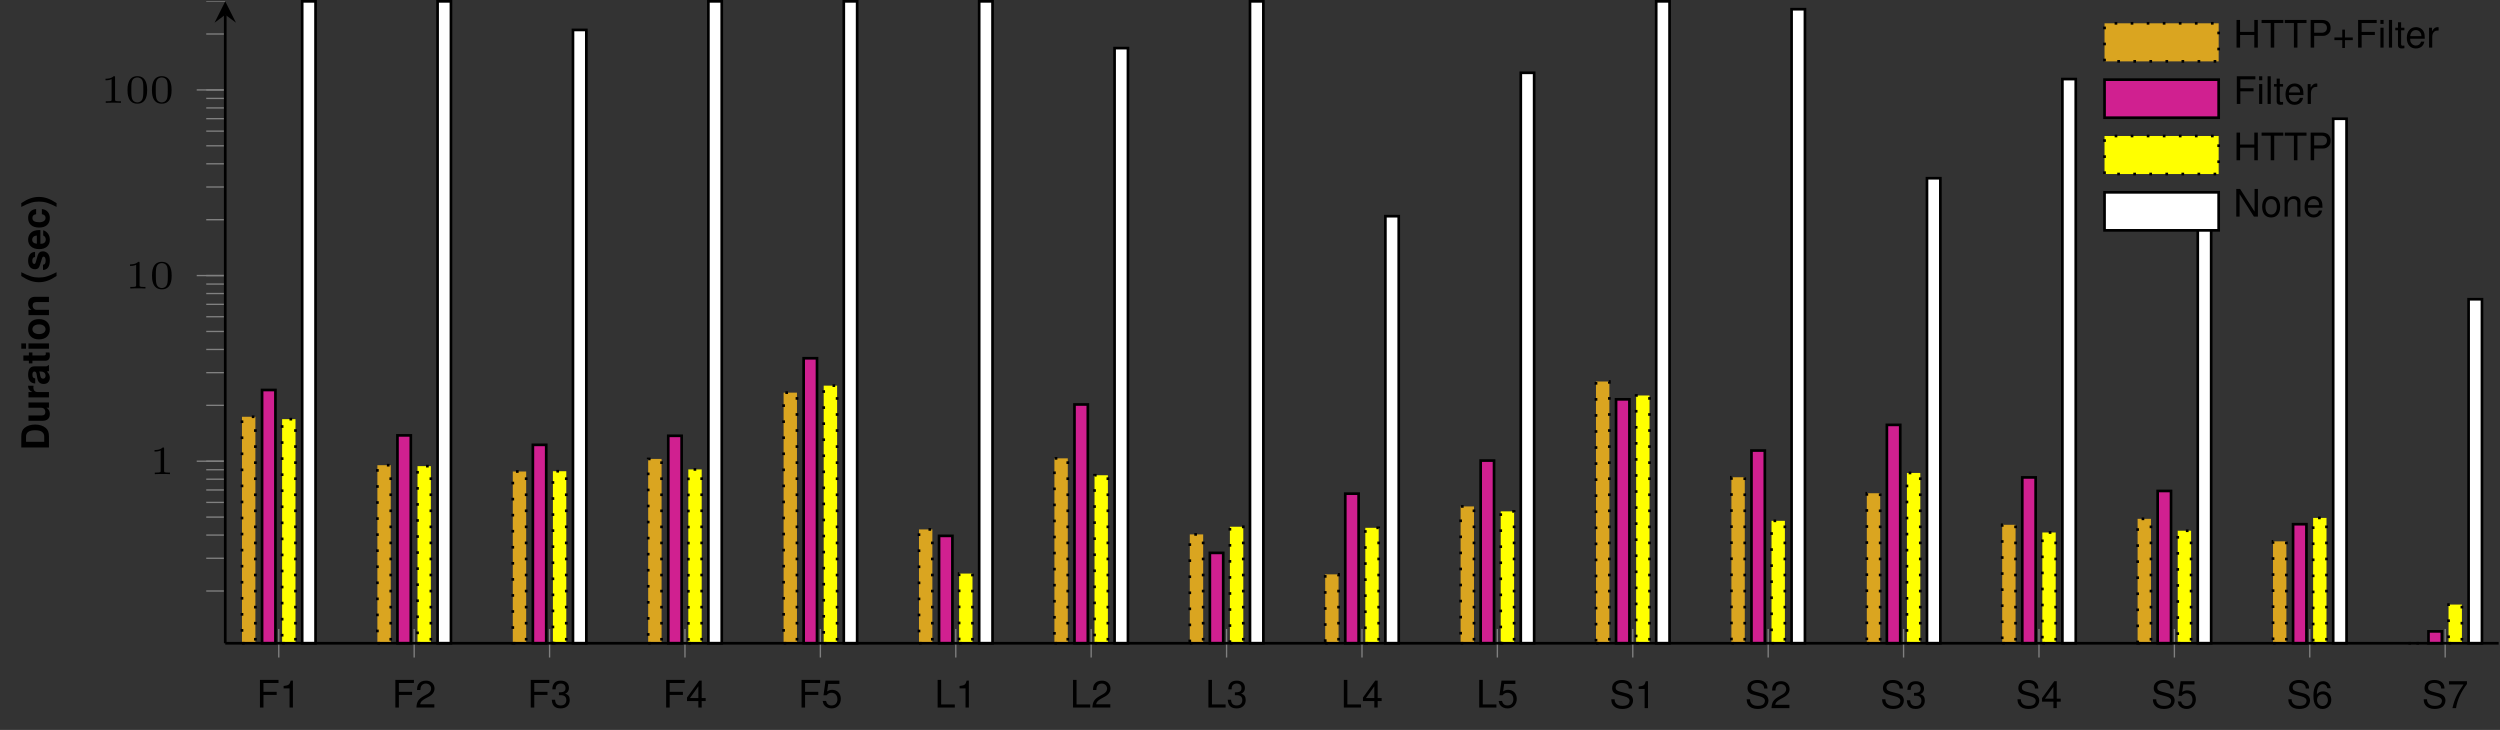 <?xml version='1.0'?>
<!-- This file was generated by dvisvgm 1.9.2 -->
<svg height='108.754pt' version='1.1' viewBox='0 -108.754 372.496 108.754' width='372.496pt' xmlns='http://www.w3.org/2000/svg' xmlns:xlink='http://www.w3.org/1999/xlink'>
<rect x="0" y="-108.754" width="372.496" height="108.754" fill="#333333" stroke="none"/>
<defs>
<clipPath id='clip1'>
<path d='M33.562 128.793H372.301V-250.261H33.562'/>
</clipPath>
<clipPath id='clip2'>
<path d='M-108.195 -12.91V-108.555H514.059V-12.91'/>
</clipPath>
<path d='M1.148 -4.124C0.498 -3.146 0.226 -2.365 0.226 -1.499C0.226 -0.628 0.498 0.153 1.148 1.131H1.714C1.115 -0.034 0.922 -0.668 0.922 -1.499C0.922 -2.325 1.115 -2.97 1.714 -4.124H1.148Z' id='g1-40'/>
<path d='M0.69 1.131C1.341 0.153 1.612 -0.628 1.612 -1.494C1.612 -2.365 1.341 -3.146 0.69 -4.124H0.124C0.724 -2.959 0.917 -2.325 0.917 -1.494C0.917 -0.668 0.724 -0.023 0.124 1.131H0.69Z' id='g1-41'/>
<path d='M0.436 0H2.048C2.676 0 3.072 -0.147 3.349 -0.481C3.677 -0.866 3.853 -1.426 3.853 -2.065C3.853 -2.699 3.677 -3.259 3.349 -3.649C3.072 -3.983 2.682 -4.124 2.048 -4.124H0.436V0ZM1.284 -0.707V-3.417H2.048C2.687 -3.417 3.004 -2.97 3.004 -2.059C3.004 -1.154 2.687 -0.707 2.048 -0.707H1.284Z' id='g1-68'/>
<path d='M2.965 -0.096C2.823 -0.226 2.783 -0.311 2.783 -0.47V-2.167C2.783 -2.789 2.359 -3.106 1.533 -3.106S0.277 -2.755 0.226 -2.048H0.99C1.03 -2.365 1.16 -2.467 1.55 -2.467C1.856 -2.467 2.008 -2.365 2.008 -2.161C2.008 -2.059 1.957 -1.969 1.873 -1.924C1.765 -1.867 1.765 -1.867 1.375 -1.805L1.058 -1.748C0.453 -1.646 0.158 -1.335 0.158 -0.786C0.158 -0.526 0.232 -0.311 0.373 -0.158C0.549 0.023 0.815 0.13 1.086 0.13C1.426 0.13 1.737 -0.017 2.014 -0.306C2.014 -0.147 2.031 -0.091 2.105 0H2.965V-0.096ZM2.008 -1.228C2.008 -0.769 1.782 -0.509 1.38 -0.509C1.115 -0.509 0.95 -0.651 0.95 -0.877C0.95 -1.115 1.075 -1.228 1.403 -1.296L1.675 -1.346C1.884 -1.386 1.918 -1.397 2.008 -1.443V-1.228Z' id='g1-97'/>
<path d='M2.953 -1.912C2.897 -2.659 2.399 -3.106 1.635 -3.106C0.724 -3.106 0.192 -2.506 0.192 -1.465C0.192 -0.458 0.718 0.13 1.624 0.13C2.365 0.13 2.88 -0.328 2.953 -1.058H2.195C2.093 -0.662 1.935 -0.509 1.629 -0.509C1.228 -0.509 0.984 -0.871 0.984 -1.465C0.984 -1.754 1.041 -2.025 1.137 -2.206C1.228 -2.376 1.403 -2.467 1.629 -2.467C1.952 -2.467 2.105 -2.314 2.195 -1.912H2.953Z' id='g1-99'/>
<path d='M2.965 -1.279C2.97 -1.346 2.97 -1.375 2.97 -1.414C2.97 -1.72 2.925 -2.003 2.851 -2.218C2.648 -2.772 2.155 -3.106 1.539 -3.106C0.662 -3.106 0.124 -2.472 0.124 -1.448C0.124 -0.47 0.656 0.13 1.522 0.13C2.206 0.13 2.761 -0.26 2.936 -0.86H2.155C2.059 -0.617 1.839 -0.475 1.55 -0.475C1.324 -0.475 1.143 -0.571 1.03 -0.741C0.956 -0.854 0.928 -0.99 0.917 -1.279H2.965ZM0.928 -1.805C0.979 -2.269 1.177 -2.501 1.528 -2.501C1.726 -2.501 1.907 -2.404 2.02 -2.246C2.093 -2.133 2.127 -2.014 2.144 -1.805H0.928Z' id='g1-101'/>
<path d='M1.171 -3.055H0.379V0H1.171V-3.055ZM1.171 -4.124H0.379V-3.417H1.171V-4.124Z' id='g1-105'/>
<path d='M0.356 -3.055V0H1.148V-1.833C1.148 -2.195 1.403 -2.433 1.788 -2.433C2.127 -2.433 2.297 -2.246 2.297 -1.884V0H3.089V-2.048C3.089 -2.721 2.716 -3.106 2.065 -3.106C1.652 -3.106 1.375 -2.953 1.148 -2.614V-3.055H0.356Z' id='g1-110'/>
<path d='M1.703 -3.106C0.769 -3.106 0.198 -2.489 0.198 -1.488C0.198 -0.481 0.769 0.13 1.709 0.13C2.636 0.13 3.219 -0.487 3.219 -1.465C3.219 -2.501 2.659 -3.106 1.703 -3.106ZM1.709 -2.467C2.144 -2.467 2.427 -2.076 2.427 -1.477C2.427 -0.905 2.133 -0.509 1.709 -0.509C1.279 -0.509 0.99 -0.905 0.99 -1.488S1.279 -2.467 1.709 -2.467Z' id='g1-111'/>
<path d='M0.356 -3.055V0H1.148V-1.624C1.148 -2.088 1.38 -2.32 1.844 -2.32C1.929 -2.32 1.986 -2.314 2.093 -2.297V-3.1C2.048 -3.106 2.02 -3.106 1.997 -3.106C1.635 -3.106 1.318 -2.868 1.148 -2.455V-3.055H0.356Z' id='g1-114'/>
<path d='M2.857 -2.071C2.846 -2.716 2.348 -3.106 1.528 -3.106C0.752 -3.106 0.272 -2.716 0.272 -2.088C0.272 -1.884 0.334 -1.709 0.441 -1.59C0.549 -1.482 0.645 -1.431 0.939 -1.335L1.884 -1.041C2.082 -0.979 2.15 -0.917 2.15 -0.792C2.15 -0.605 1.929 -0.492 1.561 -0.492C1.358 -0.492 1.194 -0.532 1.092 -0.6C1.007 -0.662 0.973 -0.724 0.939 -0.888H0.164C0.187 -0.221 0.679 0.13 1.607 0.13C2.031 0.13 2.354 0.04 2.58 -0.141S2.942 -0.605 2.942 -0.905C2.942 -1.301 2.744 -1.556 2.342 -1.675L1.341 -1.963C1.12 -2.031 1.064 -2.076 1.064 -2.201C1.064 -2.37 1.245 -2.484 1.522 -2.484C1.901 -2.484 2.088 -2.348 2.093 -2.071H2.857Z' id='g1-115'/>
<path d='M1.703 -2.993H1.262V-3.813H0.47V-2.993H0.079V-2.467H0.47V-0.588C0.47 -0.107 0.724 0.13 1.245 0.13C1.42 0.13 1.561 0.113 1.703 0.068V-0.487C1.624 -0.475 1.578 -0.47 1.522 -0.47C1.313 -0.47 1.262 -0.532 1.262 -0.803V-2.467H1.703V-2.993Z' id='g1-116'/>
<path d='M3.061 0V-3.055H2.269V-1.143C2.269 -0.781 2.014 -0.543 1.629 -0.543C1.29 -0.543 1.12 -0.724 1.12 -1.092V-3.055H0.328V-0.928C0.328 -0.255 0.702 0.13 1.352 0.13C1.765 0.13 2.042 -0.023 2.269 -0.362V0H3.061Z' id='g1-117'/>
<path d='M3.021 -1.511H1.85V-2.682H1.454V-1.511H0.283V-1.115H1.454V0.057H1.85V-1.115H3.021V-1.511Z' id='g4-43'/>
<path d='M1.465 -2.857V0H1.963V-4.011H1.635C1.46 -3.394 1.346 -3.31 0.577 -3.213V-2.857H1.465Z' id='g4-49'/>
<path d='M2.863 -0.492H0.752C0.803 -0.82 0.984 -1.03 1.477 -1.318L2.042 -1.624C2.602 -1.929 2.891 -2.342 2.891 -2.834C2.891 -3.168 2.755 -3.479 2.518 -3.694S1.986 -4.011 1.607 -4.011C1.098 -4.011 0.718 -3.83 0.498 -3.491C0.356 -3.276 0.294 -3.027 0.283 -2.619H0.781C0.798 -2.891 0.832 -3.055 0.9 -3.185C1.03 -3.428 1.29 -3.576 1.59 -3.576C2.042 -3.576 2.382 -3.253 2.382 -2.823C2.382 -2.506 2.195 -2.235 1.839 -2.031L1.318 -1.737C0.481 -1.262 0.238 -0.883 0.192 0H2.863V-0.492Z' id='g4-50'/>
<path d='M1.25 -1.839H1.313L1.522 -1.844C2.071 -1.844 2.354 -1.595 2.354 -1.115C2.354 -0.611 2.042 -0.311 1.522 -0.311C0.979 -0.311 0.713 -0.583 0.679 -1.165H0.181C0.204 -0.843 0.26 -0.634 0.356 -0.453C0.56 -0.068 0.956 0.13 1.505 0.13C2.331 0.13 2.863 -0.362 2.863 -1.12C2.863 -1.629 2.665 -1.912 2.184 -2.076C2.557 -2.223 2.744 -2.506 2.744 -2.908C2.744 -3.598 2.286 -4.011 1.522 -4.011C0.713 -4.011 0.283 -3.57 0.266 -2.716H0.764C0.769 -2.959 0.792 -3.095 0.854 -3.219C0.967 -3.44 1.216 -3.576 1.528 -3.576C1.969 -3.576 2.235 -3.315 2.235 -2.891C2.235 -2.608 2.133 -2.438 1.912 -2.348C1.776 -2.291 1.601 -2.269 1.25 -2.263V-1.839Z' id='g4-51'/>
<path d='M1.85 -0.962V0H2.348V-0.962H2.942V-1.409H2.348V-4.011H1.98L0.158 -1.488V-0.962H1.85ZM1.85 -1.409H0.594L1.85 -3.163V-1.409Z' id='g4-52'/>
<path d='M2.693 -4.011H0.622L0.322 -1.827H0.781C1.013 -2.105 1.205 -2.201 1.516 -2.201C2.054 -2.201 2.393 -1.833 2.393 -1.239C2.393 -0.662 2.059 -0.311 1.516 -0.311C1.081 -0.311 0.815 -0.532 0.696 -0.984H0.198C0.266 -0.656 0.322 -0.498 0.441 -0.351C0.668 -0.045 1.075 0.13 1.528 0.13C2.337 0.13 2.902 -0.458 2.902 -1.307C2.902 -2.099 2.376 -2.642 1.607 -2.642C1.324 -2.642 1.098 -2.568 0.866 -2.399L1.024 -3.519H2.693V-4.011Z' id='g4-53'/>
<path d='M2.817 -2.965C2.721 -3.621 2.291 -4.011 1.68 -4.011C1.239 -4.011 0.843 -3.796 0.605 -3.44C0.356 -3.049 0.243 -2.557 0.243 -1.827C0.243 -1.154 0.345 -0.724 0.583 -0.368C0.798 -0.045 1.148 0.13 1.59 0.13C2.354 0.13 2.902 -0.436 2.902 -1.222C2.902 -1.969 2.393 -2.495 1.675 -2.495C1.279 -2.495 0.967 -2.342 0.752 -2.048C0.758 -3.027 1.075 -3.57 1.646 -3.57C1.997 -3.57 2.24 -3.349 2.32 -2.965H2.817ZM1.612 -2.054C2.093 -2.054 2.393 -1.72 2.393 -1.182C2.393 -0.679 2.054 -0.311 1.595 -0.311C1.131 -0.311 0.781 -0.696 0.781 -1.211C0.781 -1.709 1.12 -2.054 1.612 -2.054Z' id='g4-54'/>
<path d='M2.942 -4.011H0.26V-3.519H2.427C1.471 -2.155 1.081 -1.318 0.781 0H1.313C1.533 -1.284 2.037 -2.387 2.942 -3.592V-4.011Z' id='g4-55'/>
<path d='M1.035 -1.878H3.004V-2.342H1.035V-3.66H3.276V-4.124H0.509V0H1.035V-1.878Z' id='g4-70'/>
<path d='M3.117 -1.878V0H3.643V-4.124H3.117V-2.342H0.996V-4.124H0.47V0H1.001V-1.878H3.117Z' id='g4-72'/>
<path d='M0.979 -4.124H0.453V0H3.015V-0.464H0.979V-4.124Z' id='g4-76'/>
<path d='M3.655 -4.124H3.157V-0.752L1.001 -4.124H0.43V0H0.928V-3.344L3.061 0H3.655V-4.124Z' id='g4-78'/>
<path d='M1.041 -1.748H2.337C2.659 -1.748 2.914 -1.844 3.134 -2.042C3.383 -2.269 3.491 -2.535 3.491 -2.914C3.491 -3.689 3.032 -4.124 2.218 -4.124H0.515V0H1.041V-1.748ZM1.041 -2.212V-3.66H2.139C2.642 -3.66 2.942 -3.389 2.942 -2.936S2.642 -2.212 2.139 -2.212H1.041Z' id='g4-80'/>
<path d='M3.372 -2.914C3.366 -3.723 2.812 -4.192 1.861 -4.192C0.956 -4.192 0.396 -3.728 0.396 -2.981C0.396 -2.478 0.662 -2.161 1.205 -2.02L2.229 -1.748C2.75 -1.612 2.987 -1.403 2.987 -1.081C2.987 -0.86 2.868 -0.634 2.693 -0.509C2.529 -0.396 2.269 -0.334 1.935 -0.334C1.488 -0.334 1.182 -0.441 0.984 -0.679C0.832 -0.86 0.764 -1.058 0.769 -1.313H0.272C0.277 -0.933 0.351 -0.685 0.515 -0.458C0.798 -0.074 1.273 0.13 1.901 0.13C2.393 0.13 2.795 0.017 3.061 -0.187C3.338 -0.407 3.513 -0.775 3.513 -1.131C3.513 -1.641 3.196 -2.014 2.636 -2.167L1.601 -2.444C1.103 -2.58 0.922 -2.738 0.922 -3.055C0.922 -3.474 1.29 -3.751 1.844 -3.751C2.501 -3.751 2.868 -3.451 2.874 -2.914H3.372Z' id='g4-83'/>
<path d='M2.003 -3.66H3.355V-4.124H0.119V-3.66H1.477V0H2.003V-3.66Z' id='g4-84'/>
<path d='M2.902 -1.324C2.902 -1.776 2.868 -2.048 2.783 -2.269C2.591 -2.755 2.139 -3.049 1.584 -3.049C0.758 -3.049 0.226 -2.416 0.226 -1.443S0.741 0.13 1.573 0.13C2.252 0.13 2.721 -0.255 2.84 -0.9H2.365C2.235 -0.509 1.969 -0.306 1.59 -0.306C1.29 -0.306 1.035 -0.441 0.877 -0.69C0.764 -0.86 0.724 -1.03 0.718 -1.324H2.902ZM0.73 -1.709C0.769 -2.257 1.103 -2.614 1.578 -2.614C2.042 -2.614 2.399 -2.229 2.399 -1.742C2.399 -1.731 2.399 -1.72 2.393 -1.709H0.73Z' id='g4-101'/>
<path d='M0.849 -2.965H0.379V0H0.849V-2.965ZM0.849 -4.124H0.373V-3.53H0.849V-4.124Z' id='g4-105'/>
<path d='M0.86 -4.124H0.385V0H0.86V-4.124Z' id='g4-108'/>
<path d='M0.396 -2.965V0H0.871V-1.635C0.871 -2.24 1.188 -2.636 1.675 -2.636C2.048 -2.636 2.286 -2.41 2.286 -2.054V0H2.755V-2.24C2.755 -2.733 2.387 -3.049 1.816 -3.049C1.375 -3.049 1.092 -2.88 0.832 -2.467V-2.965H0.396Z' id='g4-110'/>
<path d='M1.539 -3.049C0.707 -3.049 0.204 -2.455 0.204 -1.46S0.702 0.13 1.544 0.13C2.376 0.13 2.885 -0.464 2.885 -1.437C2.885 -2.461 2.393 -3.049 1.539 -3.049ZM1.544 -2.614C2.076 -2.614 2.393 -2.178 2.393 -1.443C2.393 -0.747 2.065 -0.306 1.544 -0.306C1.018 -0.306 0.696 -0.741 0.696 -1.46C0.696 -2.172 1.018 -2.614 1.544 -2.614Z' id='g4-111'/>
<path d='M0.39 -2.965V0H0.866V-1.539C0.866 -1.963 0.973 -2.24 1.199 -2.404C1.346 -2.512 1.488 -2.546 1.816 -2.552V-3.032C1.737 -3.044 1.697 -3.049 1.635 -3.049C1.33 -3.049 1.098 -2.868 0.826 -2.427V-2.965H0.39Z' id='g4-114'/>
<path d='M1.437 -2.965H0.95V-3.779H0.481V-2.965H0.079V-2.58H0.481V-0.339C0.481 -0.04 0.685 0.13 1.052 0.13C1.165 0.13 1.279 0.119 1.437 0.091V-0.306C1.375 -0.289 1.301 -0.283 1.211 -0.283C1.007 -0.283 0.95 -0.339 0.95 -0.549V-2.58H1.437V-2.965Z' id='g4-116'/>
<path d='M3.288 -1.907C3.288 -2.343 3.288 -3.975 1.823 -3.975S0.359 -2.343 0.359 -1.907C0.359 -1.476 0.359 0.126 1.823 0.126S3.288 -1.476 3.288 -1.907ZM1.823 -0.066C1.572 -0.066 1.166 -0.185 1.022 -0.681C0.927 -1.028 0.927 -1.614 0.927 -1.985C0.927 -2.385 0.927 -2.845 1.01 -3.168C1.16 -3.706 1.614 -3.784 1.823 -3.784C2.098 -3.784 2.493 -3.652 2.624 -3.198C2.714 -2.881 2.72 -2.445 2.72 -1.985C2.72 -1.602 2.72 -0.998 2.618 -0.664C2.451 -0.143 2.02 -0.066 1.823 -0.066Z' id='g2-48'/>
<path d='M2.146 -3.796C2.146 -3.975 2.122 -3.975 1.943 -3.975C1.548 -3.593 0.938 -3.593 0.723 -3.593V-3.359C0.879 -3.359 1.273 -3.359 1.632 -3.527V-0.508C1.632 -0.311 1.632 -0.233 1.016 -0.233H0.759V0C1.088 -0.024 1.554 -0.024 1.889 -0.024S2.69 -0.024 3.019 0V-0.233H2.762C2.146 -0.233 2.146 -0.311 2.146 -0.508V-3.796Z' id='g2-49'/>
</defs>
<g id='page1'>
<path d='M36.055 -12.91H38.051V-46.656H36.055ZM56.23 -12.91H58.223V-39.441H56.23ZM76.406 -12.91H78.398V-38.5H76.406ZM96.578 -12.91H98.574V-40.375H96.578ZM116.754 -12.91H118.746V-50.25H116.754ZM136.93 -12.91H138.922V-29.871H136.93ZM157.106 -12.91H159.098V-40.461H157.106ZM177.277 -12.91H179.27V-29.129H177.277ZM197.453 -12.91H199.445V-23.176H197.453ZM217.629 -12.91H219.621V-33.297H217.629ZM237.801 -12.91H239.793V-51.91H237.801ZM257.977 -12.91H259.969V-37.645H257.977ZM278.152 -12.91H280.145V-35.262H278.152ZM298.324 -12.91H300.317V-30.559H298.324ZM318.5 -12.91H320.492V-31.449H318.5ZM338.676 -12.91H340.668V-28.094H338.676ZM358.848 -12.91H360.84V-12.91H358.848Z' fill='#daa520'/>
<path d='M36.055 -12.91H38.051V-46.656H36.055ZM56.23 -12.91H58.223V-39.441H56.23ZM76.406 -12.91H78.398V-38.5H76.406ZM96.578 -12.91H98.574V-40.375H96.578ZM116.754 -12.91H118.746V-50.25H116.754ZM136.93 -12.91H138.922V-29.871H136.93ZM157.106 -12.91H159.098V-40.461H157.106ZM177.277 -12.91H179.27V-29.129H177.277ZM197.453 -12.91H199.445V-23.176H197.453ZM217.629 -12.91H219.621V-33.297H217.629ZM237.801 -12.91H239.793V-51.91H237.801ZM257.977 -12.91H259.969V-37.645H257.977ZM278.152 -12.91H280.145V-35.262H278.152ZM298.324 -12.91H300.317V-30.559H298.324ZM318.5 -12.91H320.492V-31.449H318.5ZM338.676 -12.91H340.668V-28.094H338.676ZM358.848 -12.91H360.84V-12.91H358.848Z' fill='none' stroke='#000000' stroke-dasharray='0.399,1.993' stroke-miterlimit='10.037' stroke-width='0.4'/>
<path d='M39.047 -12.91H41.039V-50.645H39.047ZM59.219 -12.91H61.211V-43.883H59.219ZM79.395 -12.91H81.387V-42.473H79.395ZM99.57 -12.91H101.562V-43.82H99.57ZM119.742 -12.91H121.734V-55.375H119.742ZM139.918 -12.91H141.91V-28.91H139.918ZM160.094 -12.91H162.086V-48.488H160.094ZM180.266 -12.91H182.258V-26.375H180.266ZM200.442 -12.91H202.434V-35.199H200.442ZM220.617 -12.91H222.61V-40.129H220.617ZM240.789 -12.91H242.781V-49.254H240.789ZM260.965 -12.91H262.957V-41.625H260.965ZM281.141 -12.91H283.133V-45.449H281.141ZM301.313 -12.91H303.309V-37.621H301.313ZM321.488 -12.91H323.481V-35.602H321.488ZM341.664 -12.91H343.656V-30.648H341.664ZM361.84 -12.91H363.832V-14.68H361.84Z' fill='#d02090'/>
<path d='M39.047 -12.91H41.039V-50.645H39.047ZM59.219 -12.91H61.211V-43.883H59.219ZM79.395 -12.91H81.387V-42.473H79.395ZM99.57 -12.91H101.562V-43.82H99.57ZM119.742 -12.91H121.734V-55.375H119.742ZM139.918 -12.91H141.91V-28.91H139.918ZM160.094 -12.91H162.086V-48.488H160.094ZM180.266 -12.91H182.258V-26.375H180.266ZM200.442 -12.91H202.434V-35.199H200.442ZM220.617 -12.91H222.61V-40.129H220.617ZM240.789 -12.91H242.781V-49.254H240.789ZM260.965 -12.91H262.957V-41.625H260.965ZM281.141 -12.91H283.133V-45.449H281.141ZM301.313 -12.91H303.309V-37.621H301.313ZM321.488 -12.91H323.481V-35.602H321.488ZM341.664 -12.91H343.656V-30.648H341.664ZM361.84 -12.91H363.832V-14.68H361.84Z' fill='none' stroke='#000000' stroke-miterlimit='10.037' stroke-width='0.4'/>
<path d='M42.035 -12.91H44.027V-46.301H42.035ZM62.207 -12.91H64.199V-39.301H62.207ZM82.383 -12.91H84.375V-38.543H82.383ZM102.559 -12.91H104.551V-38.812H102.559ZM122.73 -12.91H124.727V-51.293H122.73ZM142.906 -12.91H144.899V-23.293H142.906ZM163.082 -12.91H165.074V-37.945H163.082ZM183.254 -12.91H185.25V-30.27H183.254ZM203.43 -12.91H205.422V-30.109H203.43ZM223.606 -12.91H225.598V-32.562H223.606ZM243.781 -12.91H245.774V-49.828H243.781ZM263.953 -12.91H265.945V-31.152H263.953ZM284.129 -12.91H286.121V-38.285H284.129ZM304.305 -12.91H306.297V-29.414H304.305ZM324.477 -12.91H326.469V-29.676H324.477ZM344.652 -12.91H346.645V-31.586H344.652ZM364.828 -12.91H366.82V-18.676H364.828Z' fill='#ffff00'/>
<path d='M42.035 -12.91H44.027V-46.301H42.035ZM62.207 -12.91H64.199V-39.301H62.207ZM82.383 -12.91H84.375V-38.543H82.383ZM102.559 -12.91H104.551V-38.812H102.559ZM122.73 -12.91H124.727V-51.293H122.73ZM142.906 -12.91H144.899V-23.293H142.906ZM163.082 -12.91H165.074V-37.945H163.082ZM183.254 -12.91H185.25V-30.27H183.254ZM203.43 -12.91H205.422V-30.109H203.43ZM223.606 -12.91H225.598V-32.562H223.606ZM243.781 -12.91H245.774V-49.828H243.781ZM263.953 -12.91H265.945V-31.152H263.953ZM284.129 -12.91H286.121V-38.285H284.129ZM304.305 -12.91H306.297V-29.414H304.305ZM324.477 -12.91H326.469V-29.676H324.477ZM344.652 -12.91H346.645V-31.586H344.652ZM364.828 -12.91H366.82V-18.676H364.828Z' fill='none' stroke='#000000' stroke-dasharray='0.399,1.993' stroke-miterlimit='10.037' stroke-width='0.4'/>
<path d='M45.023 -12.91H47.016V-108.555H45.023ZM65.199 -12.91H67.191V-108.555H65.199ZM85.371 -12.91H87.363V-104.293H85.371ZM105.547 -12.91H107.539V-108.555H105.547ZM125.723 -12.91H127.715V-108.555H125.723ZM145.895 -12.91H147.887V-108.555H145.895ZM166.07 -12.91H168.063V-101.586H166.07ZM186.246 -12.91H188.238V-108.555H186.246ZM206.418 -12.91H208.41V-76.543H206.418ZM226.594 -12.91H228.586V-97.906H226.594ZM246.77 -12.91H248.762V-108.555H246.77ZM266.942 -12.91H268.934V-107.383H266.942ZM287.117 -12.91H289.11V-82.199H287.117ZM307.293 -12.91H309.285V-96.973H307.293ZM327.465 -12.91H329.461V-79.488H327.465ZM347.641 -12.91H349.633V-91.059H347.641ZM367.817 -12.91H369.809V-64.168H367.817Z' fill='#ffffff'/>
<path d='M45.023 -12.91H47.016V-108.555H45.023ZM65.199 -12.91H67.191V-108.555H65.199ZM85.371 -12.91H87.363V-104.293H85.371ZM105.547 -12.91H107.539V-108.555H105.547ZM125.723 -12.91H127.715V-108.555H125.723ZM145.895 -12.91H147.887V-108.555H145.895ZM166.07 -12.91H168.063V-101.586H166.07ZM186.246 -12.91H188.238V-108.555H186.246ZM206.418 -12.91H208.41V-76.543H206.418ZM226.594 -12.91H228.586V-97.906H226.594ZM246.77 -12.91H248.762V-108.555H246.77ZM266.942 -12.91H268.934V-107.383H266.942ZM287.117 -12.91H289.11V-82.199H287.117ZM307.293 -12.91H309.285V-96.973H307.293ZM327.465 -12.91H329.461V-79.488H327.465ZM347.641 -12.91H349.633V-91.059H347.641ZM367.817 -12.91H369.809V-64.168H367.817Z' fill='none' stroke='#000000' stroke-miterlimit='10.037' stroke-width='0.4'/>
<path clip-path='url(#clip1)' d='M41.535 -10.785V-15.039M61.711 -10.785V-15.039M81.887 -10.785V-15.039M102.059 -10.785V-15.039M122.234 -10.785V-15.039M142.41 -10.785V-15.039M162.582 -10.785V-15.039M182.758 -10.785V-15.039M202.934 -10.785V-15.039M223.106 -10.785V-15.039M243.281 -10.785V-15.039M263.457 -10.785V-15.039M283.629 -10.785V-15.039M303.805 -10.785V-15.039M323.981 -10.785V-15.039M344.152 -10.785V-15.039M364.328 -10.785V-15.039' fill='none' stroke='#808080' stroke-miterlimit='10.037' stroke-width='0.2'/>
<path clip-path='url(#clip2)' d='M30.73 -20.699H33.562M30.73 -25.57H33.562M30.73 -29.027H33.562M30.73 -31.707H33.562M30.73 -33.898H33.562M30.73 -35.75H33.562M30.73 -37.352H33.562M30.73 -38.766H33.562M30.73 -40.035H33.562M30.73 -48.359H33.562M30.73 -53.23H33.562M30.73 -56.688H33.562M30.73 -59.367H33.562M30.73 -61.559H33.562M30.73 -63.41H33.562M30.73 -65.016H33.562M30.73 -66.43H33.562M30.73 -67.695H33.562M30.73 -76.019H33.562M30.73 -80.891H33.562M30.73 -84.348H33.562M30.73 -87.027H33.562M30.73 -89.219H33.562M30.73 -91.07H33.562M30.73 -92.676H33.562M30.73 -94.09H33.562M30.73 -95.355H33.562M30.73 -103.684H33.562M30.73 -108.555H33.562' fill='none' stroke='#808080' stroke-miterlimit='10.037' stroke-width='0.2'/>
<path clip-path='url(#clip2)' d='M29.312 -40.035H33.562M29.312 -67.695H33.562M29.312 -95.355H33.562' fill='none' stroke='#808080' stroke-miterlimit='10.037' stroke-width='0.2'/>
<path d='M33.562 -12.91H372.301' fill='none' stroke='#000000' stroke-miterlimit='10.037' stroke-width='0.4'/>
<path d='M33.562 -12.91V-106.562' fill='none' stroke='#000000' stroke-miterlimit='10.037' stroke-width='0.4'/>
<path d='M33.562 -108.554L31.969 -105.367L33.562 -106.562L35.16 -105.367'/>
<g transform='matrix(1 0 0 1 -36.879 49.616)'>
<use x='75.101' xlink:href='#g4-70' y='-52.946'/>
<use x='78.558' xlink:href='#g4-49' y='-52.946'/>
</g>
<g transform='matrix(1 0 0 1 -16.704 49.616)'>
<use x='75.101' xlink:href='#g4-70' y='-52.946'/>
<use x='78.558' xlink:href='#g4-50' y='-52.946'/>
</g>
<g transform='matrix(1 0 0 1 3.47 49.616)'>
<use x='75.101' xlink:href='#g4-70' y='-52.946'/>
<use x='78.558' xlink:href='#g4-51' y='-52.946'/>
</g>
<g transform='matrix(1 0 0 1 23.645 49.616)'>
<use x='75.101' xlink:href='#g4-70' y='-52.946'/>
<use x='78.558' xlink:href='#g4-52' y='-52.946'/>
</g>
<g transform='matrix(1 0 0 1 43.82 49.616)'>
<use x='75.101' xlink:href='#g4-70' y='-52.946'/>
<use x='78.558' xlink:href='#g4-53' y='-52.946'/>
</g>
<g transform='matrix(1 0 0 1 64.15 49.616)'>
<use x='75.101' xlink:href='#g4-76' y='-52.946'/>
<use x='78.247' xlink:href='#g4-49' y='-52.946'/>
</g>
<g transform='matrix(1 0 0 1 84.325 49.616)'>
<use x='75.101' xlink:href='#g4-76' y='-52.946'/>
<use x='78.247' xlink:href='#g4-50' y='-52.946'/>
</g>
<g transform='matrix(1 0 0 1 104.499 49.616)'>
<use x='75.101' xlink:href='#g4-76' y='-52.946'/>
<use x='78.247' xlink:href='#g4-51' y='-52.946'/>
</g>
<g transform='matrix(1 0 0 1 124.674 49.616)'>
<use x='75.101' xlink:href='#g4-76' y='-52.946'/>
<use x='78.247' xlink:href='#g4-52' y='-52.946'/>
</g>
<g transform='matrix(1 0 0 1 144.848 49.616)'>
<use x='75.101' xlink:href='#g4-76' y='-52.946'/>
<use x='78.247' xlink:href='#g4-53' y='-52.946'/>
</g>
<g transform='matrix(1 0 0 1 164.708 49.698)'>
<use x='75.101' xlink:href='#g4-83' y='-52.946'/>
<use x='78.875' xlink:href='#g4-49' y='-52.946'/>
</g>
<g transform='matrix(1 0 0 1 184.882 49.698)'>
<use x='75.101' xlink:href='#g4-83' y='-52.946'/>
<use x='78.875' xlink:href='#g4-50' y='-52.946'/>
</g>
<g transform='matrix(1 0 0 1 205.057 49.698)'>
<use x='75.101' xlink:href='#g4-83' y='-52.946'/>
<use x='78.875' xlink:href='#g4-51' y='-52.946'/>
</g>
<g transform='matrix(1 0 0 1 225.231 49.698)'>
<use x='75.101' xlink:href='#g4-83' y='-52.946'/>
<use x='78.875' xlink:href='#g4-52' y='-52.946'/>
</g>
<g transform='matrix(1 0 0 1 245.406 49.698)'>
<use x='75.101' xlink:href='#g4-83' y='-52.946'/>
<use x='78.875' xlink:href='#g4-53' y='-52.946'/>
</g>
<g transform='matrix(1 0 0 1 265.581 49.698)'>
<use x='75.101' xlink:href='#g4-83' y='-52.946'/>
<use x='78.875' xlink:href='#g4-54' y='-52.946'/>
</g>
<g transform='matrix(1 0 0 1 285.755 49.698)'>
<use x='75.101' xlink:href='#g4-83' y='-52.946'/>
<use x='78.875' xlink:href='#g4-55' y='-52.946'/>
</g>
<g transform='matrix(1 0 0 1 -52.796 14.839)'>
<use x='75.101' xlink:href='#g2-49' y='-52.946'/>
</g>
<g transform='matrix(1 0 0 1 -56.449 -12.822)'>
<use x='75.101' xlink:href='#g2-49' y='-52.946'/>
<use x='78.74' xlink:href='#g2-48' y='-52.946'/>
</g>
<g transform='matrix(1 0 0 1 -60.102 -40.484)'>
<use x='75.101' xlink:href='#g2-49' y='-52.946'/>
<use x='78.74' xlink:href='#g2-48' y='-52.946'/>
<use x='82.38' xlink:href='#g2-48' y='-52.946'/>
</g>
<g transform='matrix(0 -1 1 0 60.242 33.457)'>
<use x='75.101' xlink:href='#g1-68' y='-52.946'/>
<use x='79.186' xlink:href='#g1-117' y='-52.946'/>
<use x='82.642' xlink:href='#g1-114' y='-52.946'/>
<use x='84.843' xlink:href='#g1-97' y='-52.946'/>
<use x='87.989' xlink:href='#g1-116' y='-52.946'/>
<use x='89.873' xlink:href='#g1-105' y='-52.946'/>
<use x='91.445' xlink:href='#g1-111' y='-52.946'/>
<use x='94.902' xlink:href='#g1-110' y='-52.946'/>
<use x='99.937' xlink:href='#g1-40' y='-52.946'/>
<use x='101.821' xlink:href='#g1-115' y='-52.946'/>
<use x='104.967' xlink:href='#g1-101' y='-52.946'/>
<use x='108.112' xlink:href='#g1-99' y='-52.946'/>
<use x='111.258' xlink:href='#g1-41' y='-52.946'/>
</g>
<path d='M313.571 -99.609V-105.281H330.579V-99.609ZM330.579 -105.281' fill='#daa520'/>
<path d='M313.571 -99.61V-105.282H330.578V-99.61ZM330.578 -105.282' fill='none' stroke='#000000' stroke-dasharray='0.399,1.993' stroke-miterlimit='10.037' stroke-width='0.4'/>
<g transform='matrix(1 0 0 1 240.262 -23.534)'>
<use x='92.508' xlink:href='#g4-72' y='-78.126'/>
<use x='96.592' xlink:href='#g4-84' y='-78.126'/>
<use x='100.049' xlink:href='#g4-84' y='-78.126'/>
<use x='103.506' xlink:href='#g4-80' y='-78.126'/>
<use x='107.279' xlink:href='#g4-43' y='-78.126'/>
<use x='110.583' xlink:href='#g4-70' y='-78.126'/>
<use x='114.04' xlink:href='#g4-105' y='-78.126'/>
<use x='115.296' xlink:href='#g4-108' y='-78.126'/>
<use x='116.552' xlink:href='#g4-116' y='-78.126'/>
<use x='118.124' xlink:href='#g4-101' y='-78.126'/>
<use x='121.27' xlink:href='#g4-114' y='-78.126'/>
</g>
<path d='M313.57 -91.215V-96.887H330.578V-91.215ZM330.578 -96.887' fill='#d02090'/>
<path d='M313.571 -91.215V-96.887H330.578V-91.215ZM330.578 -96.887' fill='none' stroke='#000000' stroke-miterlimit='10.037' stroke-width='0.4'/>
<g transform='matrix(1 0 0 1 240.262 -23.534)'>
<use x='92.508' xlink:href='#g4-70' y='-69.733'/>
<use x='95.964' xlink:href='#g4-105' y='-69.733'/>
<use x='97.22' xlink:href='#g4-108' y='-69.733'/>
<use x='98.476' xlink:href='#g4-116' y='-69.733'/>
<use x='100.049' xlink:href='#g4-101' y='-69.733'/>
<use x='103.194' xlink:href='#g4-114' y='-69.733'/>
</g>
<path d='M313.57 -82.824V-88.492H330.578V-82.824ZM330.578 -88.492' fill='#ffff00'/>
<path d='M313.571 -82.824V-88.492H330.578V-82.824ZM330.578 -88.492' fill='none' stroke='#000000' stroke-dasharray='0.399,1.993' stroke-miterlimit='10.037' stroke-width='0.4'/>
<g transform='matrix(1 0 0 1 240.262 -23.534)'>
<use x='92.508' xlink:href='#g4-72' y='-61.339'/>
<use x='96.592' xlink:href='#g4-84' y='-61.339'/>
<use x='100.049' xlink:href='#g4-84' y='-61.339'/>
<use x='103.506' xlink:href='#g4-80' y='-61.339'/>
</g>
<path d='M313.57 -74.43V-80.098H330.578V-74.43ZM330.578 -80.098' fill='#ffffff'/>
<path d='M313.571 -74.43V-80.098H330.578V-74.43ZM330.578 -80.098' fill='none' stroke='#000000' stroke-miterlimit='10.037' stroke-width='0.4'/>
<g transform='matrix(1 0 0 1 240.262 -23.534)'>
<use x='92.508' xlink:href='#g4-78' y='-52.946'/>
<use x='96.592' xlink:href='#g4-111' y='-52.946'/>
<use x='99.738' xlink:href='#g4-110' y='-52.946'/>
<use x='102.883' xlink:href='#g4-101' y='-52.946'/>
</g>
</g>
</svg>
